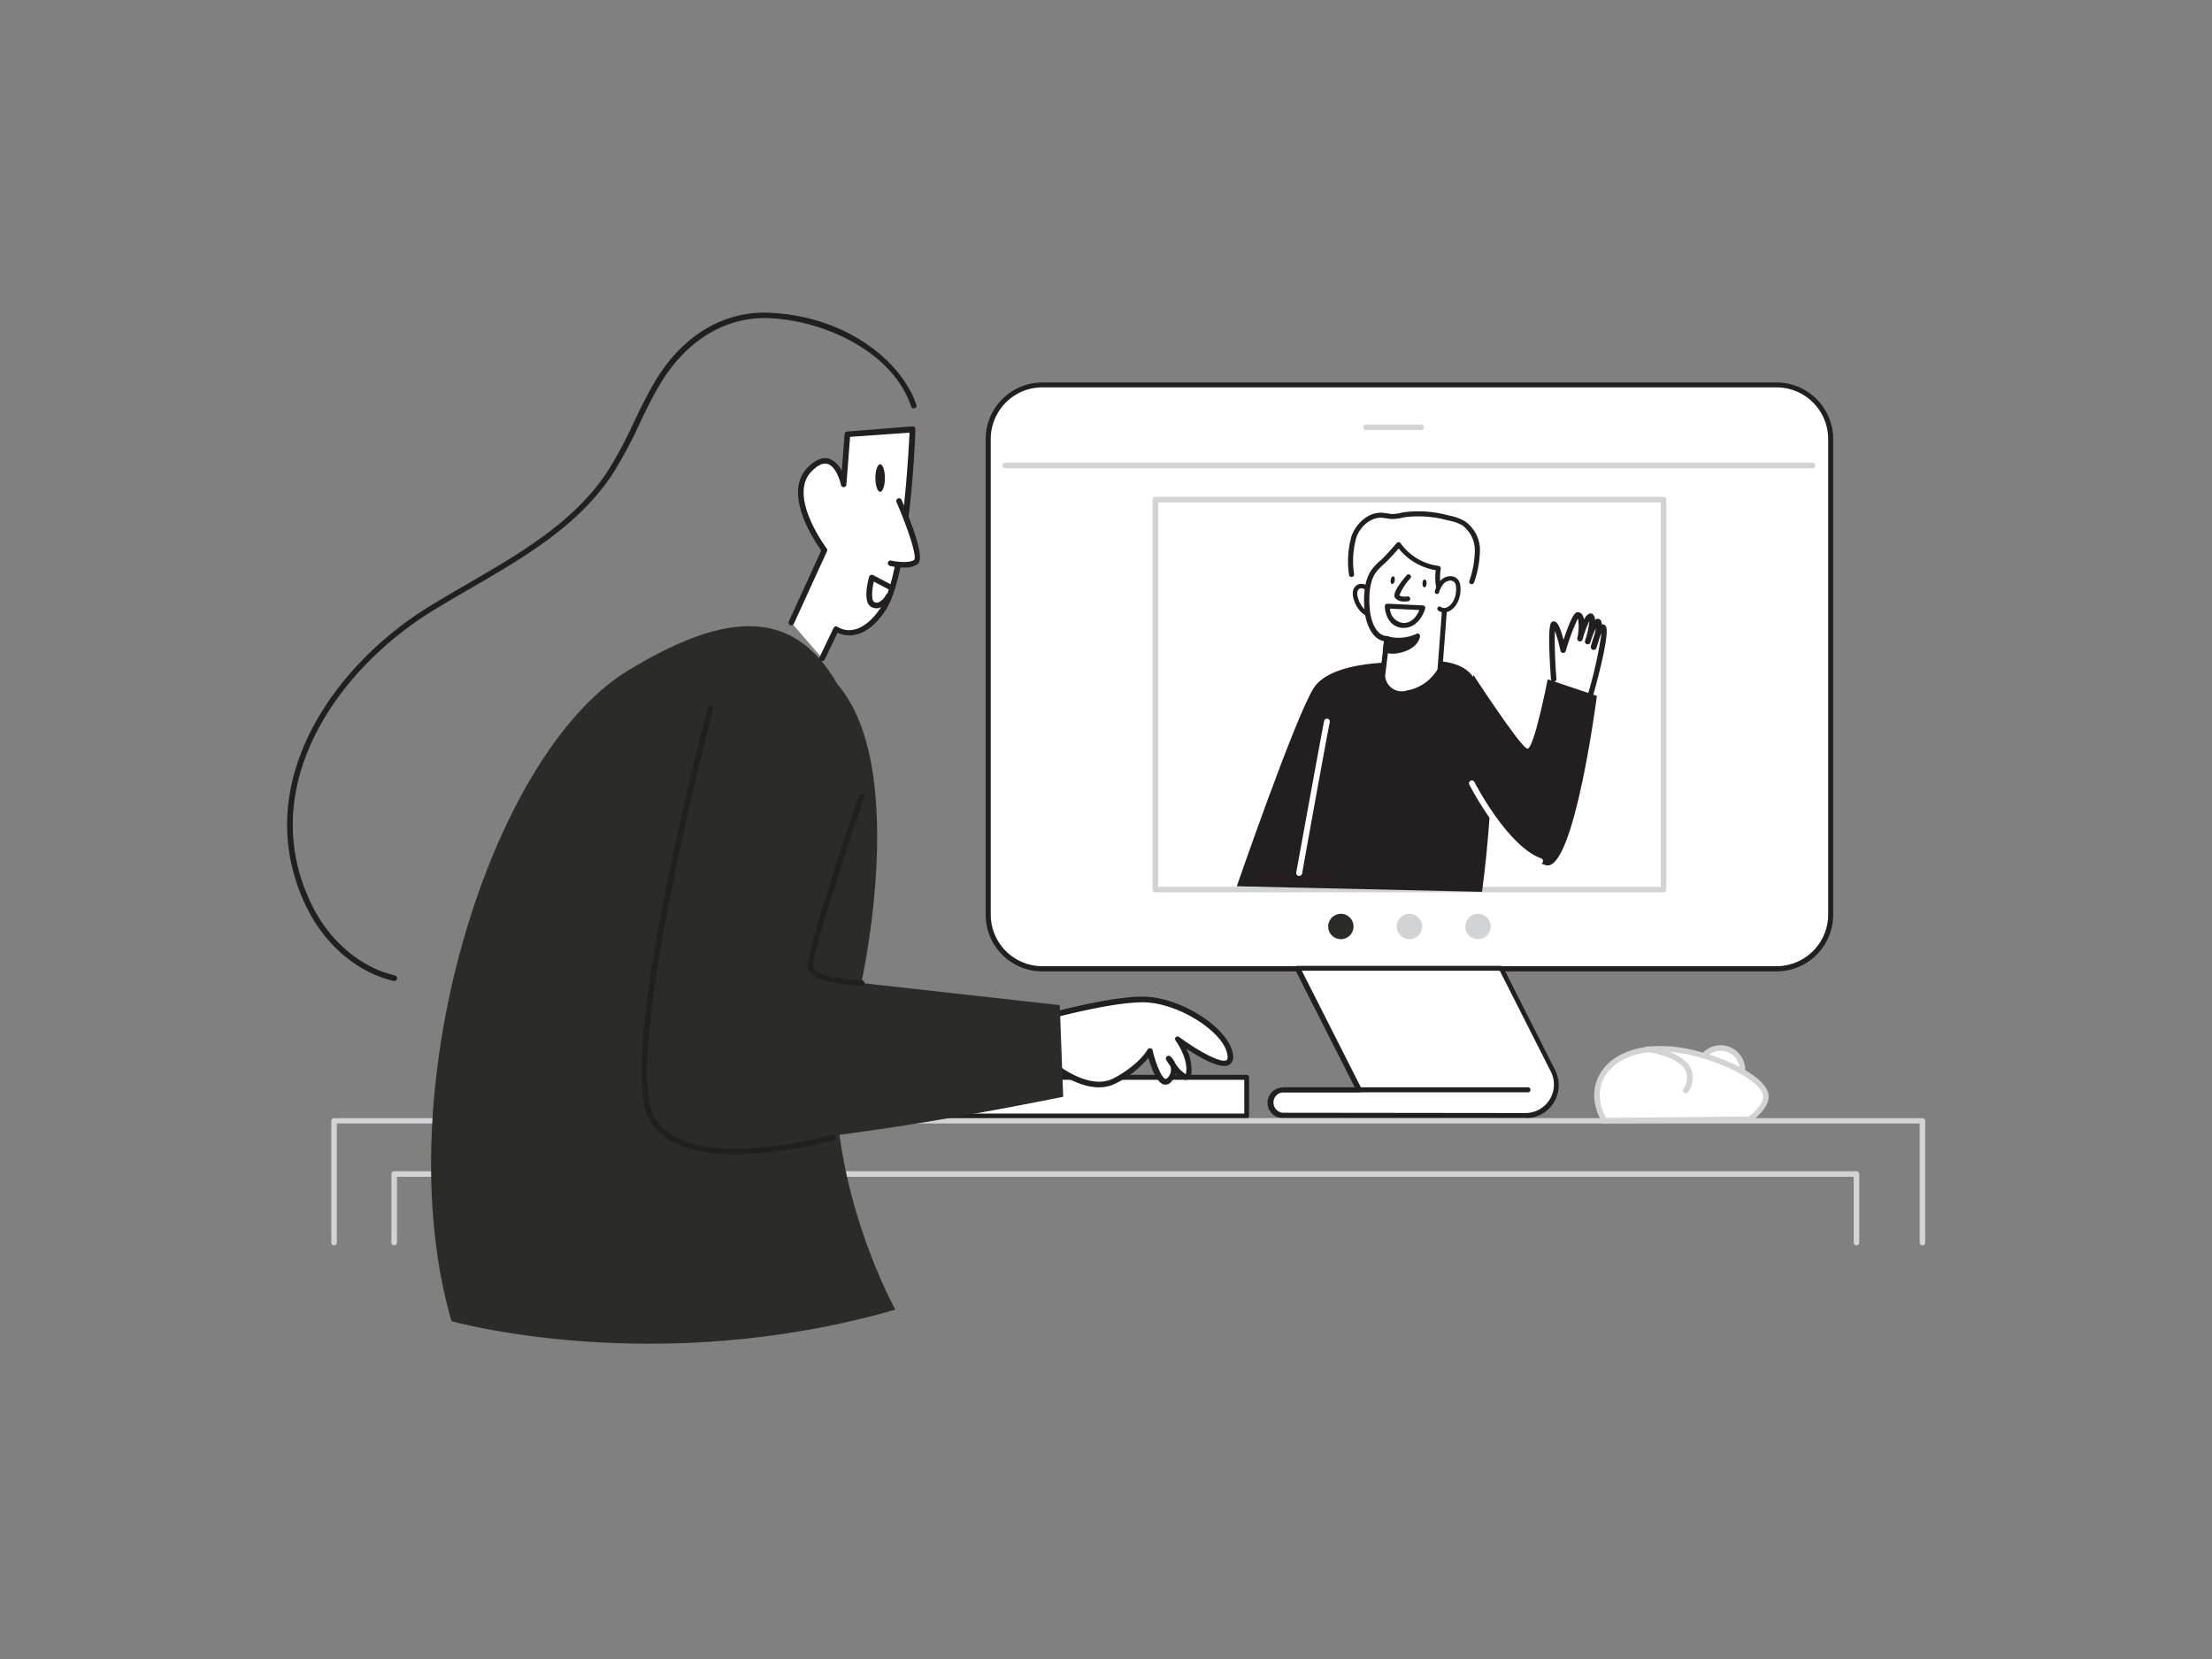 <svg id="_21" data-name="#21" xmlns="http://www.w3.org/2000/svg" viewBox="0 0 400 300"><rect x="0" y="0" width="400" height="300" fill="#808080" stroke="none"/><rect x="178.7" y="69.59" width="152.35" height="105.61" rx="9.79" fill="#fff"/><path d="M321.25,175.66H188.49a10.26,10.26,0,0,1-10.25-10.25v-86a10.26,10.26,0,0,1,10.25-10.25H321.25A10.26,10.26,0,0,1,331.5,79.38v86A10.26,10.26,0,0,1,321.25,175.66ZM188.49,70.05a9.33,9.33,0,0,0-9.33,9.33v86a9.34,9.34,0,0,0,9.33,9.34H321.25a9.35,9.35,0,0,0,9.34-9.34v-86a9.34,9.34,0,0,0-9.34-9.33Z" fill="#231f20"/><rect x="208.92" y="90.35" width="91.89" height="70.52" fill="#fff"/><path d="M300.82,161.37h-91.9a.5.5,0,0,1-.5-.5V90.35a.5.5,0,0,1,.5-.5h91.9a.5.5,0,0,1,.5.5v70.52A.5.5,0,0,1,300.82,161.37Zm-91.4-1h90.9V90.85h-90.9Z" fill="#d1d3d4"/><path d="M280.83,193.59l-9.37-18.51H234.64l11.13,22H232a2.3,2.3,0,0,0-2.3,2.31h0a2.3,2.3,0,0,0,2.3,2.3l43.86,0A5.61,5.61,0,0,0,280.83,193.59Z" fill="#fff"/><path d="M275.83,202.18h0l-43.86,0a2.76,2.76,0,0,1,0-5.52H245l-10.8-21.33a.48.48,0,0,1,0-.45.47.47,0,0,1,.39-.22h36.82a.47.47,0,0,1,.41.25l9.36,18.52a6,6,0,0,1-5.4,8.79ZM232,197.53a1.85,1.85,0,0,0,0,3.69l43.86.05h0a5.15,5.15,0,0,0,4.59-7.47h0l-9.24-18.26h-35.8l10.8,21.33a.46.46,0,0,1,0,.44.44.44,0,0,1-.39.22Z" fill="#231f20"/><path d="M276.19,197.53H232a.46.46,0,0,1,0-.91h44.23a.46.46,0,1,1,0,.91Z" fill="#231f20"/><path d="M253.69,119.78s-12.8-.57-16.13,4.64-13.91,35.85-13.91,35.85l44.35,1s2.69-19.5,1.16-27.6C267.38,124.21,268.94,118,253.69,119.78Z" fill="#231f20"/><path d="M248,108a4.07,4.07,0,0,0-.77-1.49,1.36,1.36,0,0,0-1.52-.39,1.27,1.27,0,0,0-.67,1,3,3,0,0,0,.18,1.26,5.07,5.07,0,0,0,1.17,2,2.91,2.91,0,0,0,2.12.88" fill="#fff"/><path d="M248.39,111.65a3.32,3.32,0,0,1-2.29-1,5.38,5.38,0,0,1-1.27-2.18,3.31,3.31,0,0,1-.19-1.42,1.69,1.69,0,0,1,.88-1.34,1.76,1.76,0,0,1,2,.48,4.41,4.41,0,0,1,.85,1.63.39.39,0,0,1-.24.51.4.4,0,0,1-.51-.25,3.54,3.54,0,0,0-.68-1.34,1,1,0,0,0-1.06-.31.9.9,0,0,0-.44.71,2.51,2.51,0,0,0,.16,1.08,4.68,4.68,0,0,0,1.07,1.87,2.53,2.53,0,0,0,1.82.76.4.4,0,1,1,0,.8Z" fill="#231f20"/><path d="M250.8,115.52l-.81,6.67s.24,3.8,4.43,3.13a8.42,8.42,0,0,0,5.94-4.15l.87-11.6c0-.49-1.72-2.57-1.15-6.8a10.33,10.33,0,0,1-7.17-4.28s-2,2.35-2.82,3.07a9.79,9.79,0,0,0-1.75,1.83c-1.33,1.92-1.35,5.1-1.09,7.32C247.47,112.57,248.48,115.52,250.8,115.52Z" fill="#fff"/><path d="M253.48,125.86a3.87,3.87,0,0,1-2.49-.8,4.31,4.31,0,0,1-1.46-2.84l.76-6.28c-2.3-.39-3.27-3.37-3.49-5.17-.18-1.53-.43-5.33,1.16-7.64a10.86,10.86,0,0,1,1.83-1.92c.8-.69,2.75-3,2.77-3a.47.47,0,0,1,.38-.16.45.45,0,0,1,.36.22,10,10,0,0,0,6.84,4.07.45.45,0,0,1,.3.18.39.39,0,0,1,.09.33,9.89,9.89,0,0,0,.88,5.9,1.82,1.82,0,0,1,.28.87h0s0,.36-.88,11.6a.47.47,0,0,1,0,.17,8.84,8.84,0,0,1-6.28,4.4A6,6,0,0,1,253.48,125.86Zm-3-3.62a3,3,0,0,0,3.91,2.63,8.08,8.08,0,0,0,5.56-3.84c.09-1.11.86-11.4.87-11.49s-.11-.25-.2-.43a10.82,10.82,0,0,1-1-6,10.89,10.89,0,0,1-6.7-3.93,36.19,36.19,0,0,1-2.49,2.67,10.34,10.34,0,0,0-1.68,1.75c-1.41,2-1.17,5.59-1,7,.19,1.63,1.06,4.4,3.09,4.41a.45.45,0,0,1,.45.51l-.81,6.66Z" fill="#231f20"/><path d="M250.49,117.55a4.91,4.91,0,0,0,3.3-.1c2.4-.79,2.57-2.41,2.57-2.41a8.12,8.12,0,0,1-5.56.48Z" fill="#231f20"/><path d="M251.88,118.21a4.62,4.62,0,0,1-1.47-.23.44.44,0,0,1-.22-.1.47.47,0,0,1-.13-.45l.3-2a.46.46,0,0,1,.19-.3.45.45,0,0,1,.34-.07,7.74,7.74,0,0,0,5.24-.43.45.45,0,0,1,.46,0,.44.44,0,0,1,.2.42c0,.08-.23,1.91-2.86,2.78A6.62,6.62,0,0,1,251.88,118.21Zm-.9-1a5.11,5.11,0,0,0,2.67-.2,3.83,3.83,0,0,0,1.84-1.17,9.56,9.56,0,0,1-4.32.18Z" fill="#231f20"/><path d="M254.66,104.3s-2.51,3-2.07,3.58,1.92.41,1.92.41" fill="#fff"/><path d="M254,108.77a2.1,2.1,0,0,1-1.72-.64c-.44-.59.27-2,2.09-4.11a.44.44,0,1,1,.67.57,9.88,9.88,0,0,0-2,3.1,2.53,2.53,0,0,0,1.47.16.45.45,0,0,1,.5.38.45.45,0,0,1-.38.5A5.45,5.45,0,0,1,254,108.77Z" fill="#231f20"/><ellipse cx="251.84" cy="104.9" rx="0.7" ry="0.37" transform="translate(109.49 337.64) rotate(-81.16)" fill="#231f20"/><ellipse cx="257.59" cy="105.5" rx="0.7" ry="0.37" transform="translate(143.66 359.47) rotate(-88.11)" fill="#231f20"/><path d="M259.87,107a4.81,4.81,0,0,1,.78-1.57,2.08,2.08,0,0,1,1.75-.84,1.39,1.39,0,0,1,1.05.59,2,2,0,0,1,.25.8c.19,1.49-.35,3.41-1.76,4.15a1.5,1.5,0,0,1-1.58,0" fill="#fff"/><path d="M261.09,110.73a1.58,1.58,0,0,1-1-.32.4.4,0,1,1,.5-.62,1.14,1.14,0,0,0,1.14,0c1.24-.65,1.72-2.41,1.55-3.75a1.39,1.39,0,0,0-.19-.64,1,1,0,0,0-.74-.41,1.76,1.76,0,0,0-1.41.7,4.32,4.32,0,0,0-.71,1.45.4.4,0,0,1-.5.25.39.39,0,0,1-.26-.5,5.1,5.1,0,0,1,.85-1.7,2.51,2.51,0,0,1,2.09-1,1.75,1.75,0,0,1,1.35.77,2.23,2.23,0,0,1,.31,1c.21,1.64-.4,3.74-2,4.55A2.2,2.2,0,0,1,261.09,110.73Z" fill="#231f20"/><path d="M250.87,109.59l6.42.31s-.93,3.41-3.67,3.18S250.87,109.59,250.87,109.59Z" fill="#fff"/><path d="M253.88,113.54l-.29,0c-2.49-.2-3.16-2.66-3.17-3.92a.45.45,0,0,1,.14-.33.5.5,0,0,1,.33-.12l6.43.31a.44.44,0,0,1,.33.18.43.43,0,0,1,.07.38C257.38,111.27,256.15,113.54,253.88,113.54Zm-2.53-3.48a2.69,2.69,0,0,0,2.31,2.58c1.73.14,2.65-1.46,3-2.33Z" fill="#231f20"/><path d="M234.91,158.39h-.09a.53.53,0,0,1-.42-.6c.5-2.74,4.87-26.76,5.06-27.45a.51.51,0,0,1,.63-.36.52.52,0,0,1,.37.63c-.17.65-3.7,20-5,27.36A.52.52,0,0,1,234.91,158.39Z" fill="#fff"/><path d="M266.44,122.06s8.55,13.12,9.75,13.32,3.68-12.54,3.68-12.54l8.9,3s-4.11,31.93-9.22,30.62-15.38-16.52-15.38-16.52Z" fill="#231f20"/><path d="M278.42,156.17a.57.57,0,0,1-.18,0c-6.41-2.41-12.26-13.75-12.51-14.23a.52.52,0,1,1,.92-.47c.06.11,5.91,11.47,12,13.74a.51.51,0,0,1-.18,1Z" fill="#fff"/><path d="M281,122.76s-.68-9.85,0-9.91,1.71,4.7,1.71,4.7,2-6.43,2.65-6.4.86,1.31.4,4.32c0,0,1.22-4.46,2-4s-.58,4.56-.58,4.56,1.27-4,1.89-3.59-.81,4.54-.81,4.54,1.15-4.3,1.78-3.44-1.61,9.47-2.29,11.87" fill="#fff"/><path d="M287.7,125.9a.34.34,0,0,1-.14,0,.49.49,0,0,1-.34-.61,78.3,78.3,0,0,0,2.39-10.83c-.11.24-.23.53-.35.86-.15.52-.34,1.13-.58,1.83a.5.5,0,0,1-1-.29c.2-.74.39-1.34.57-1.82s.26-1,.33-1.44a20.29,20.29,0,0,0-1,2.57h0a.49.49,0,0,1-.63.32.5.5,0,0,1-.32-.63v0a15.74,15.74,0,0,0,.78-3.57,17.87,17.87,0,0,0-1.22,3.33.49.49,0,0,1-.58.36.51.51,0,0,1-.39-.57,8.92,8.92,0,0,0,.13-3.6,39.06,39.06,0,0,0-2.21,5.91.47.47,0,0,1-.5.35.49.49,0,0,1-.46-.39,28.69,28.69,0,0,0-1-3.6c-.09,1.69,0,5.33.27,8.66a.5.5,0,0,1-.46.54.52.52,0,0,1-.53-.47c-.72-10.34-.07-10.39.46-10.44.32,0,.93-.08,1.82,3.33,1.67-5.08,2.27-5,2.6-5a1,1,0,0,1,.72.37,1.93,1.93,0,0,1,.37,1,2.16,2.16,0,0,1,.87-1.06.71.71,0,0,1,.65,0,1.26,1.26,0,0,1,.46,1.09.8.8,0,0,1,.26-.16.65.65,0,0,1,.59.05c.13.07.38.22.39.92h0a.72.72,0,0,1,.72.3c.89,1.21-1.9,11.18-2.22,12.31A.49.49,0,0,1,287.7,125.9Z" fill="#231f20"/><path d="M266.14,105.63l-.13,0a.46.46,0,0,1-.31-.57,17.27,17.27,0,0,0,1-5.53,5.58,5.58,0,0,0-2.33-4.57,8.13,8.13,0,0,0-2.55-.86,20.06,20.06,0,0,0-7.61-.6l-.62.12a7.91,7.91,0,0,1-2,.23,9.25,9.25,0,0,1-.92-.12,6.31,6.31,0,0,0-.76-.1c-2.15-.13-4,1.7-4.65,3.59a16,16,0,0,0-.4,6.63.46.46,0,0,1-.42.49.45.45,0,0,1-.49-.42,16.43,16.43,0,0,1,.46-7c.8-2.22,3-4.38,5.57-4.19a6,6,0,0,1,.84.11c.27,0,.54.09.81.11a7.15,7.15,0,0,0,1.74-.22l.64-.12a20.75,20.75,0,0,1,8,.61,9.15,9.15,0,0,1,2.83,1,6.34,6.34,0,0,1,2.78,5.32,18.26,18.26,0,0,1-1.07,5.82A.45.45,0,0,1,266.14,105.63Z" fill="#231f20"/><path d="M327.78,84.67h-146a.51.51,0,0,1-.5-.5.5.5,0,0,1,.5-.5h146a.5.5,0,0,1,.5.5A.5.5,0,0,1,327.78,84.67Z" fill="#d1d3d4"/><circle cx="242.47" cy="167.54" r="2.3" fill="#2b2c28"/><circle cx="254.87" cy="167.54" r="2.3" fill="#d1d3d4"/><circle cx="267.27" cy="167.54" r="2.3" fill="#d1d3d4"/><path d="M257,77.76H247a.5.5,0,0,1,0-1h10a.5.5,0,0,1,0,1Z" fill="#d1d3d4"/><path d="M335.71,225.2a.5.5,0,0,1-.5-.5V212.8H71.78v11.9a.5.5,0,0,1-.5.5.5.5,0,0,1-.5-.5V212.3a.5.5,0,0,1,.5-.5H335.71a.51.51,0,0,1,.5.5v12.4A.5.5,0,0,1,335.71,225.2Z" fill="#d1d3d4"/><rect x="159.55" y="194.81" width="65.87" height="7.02" fill="#fff"/><path d="M225.41,202.29H159.55a.47.47,0,0,1-.46-.46v-7a.46.46,0,0,1,.46-.46h65.86a.45.45,0,0,1,.46.46v7A.46.46,0,0,1,225.41,202.29ZM160,201.37h65v-6.11H160Z" fill="#231f20"/><circle cx="311.14" cy="193.46" r="3.93" fill="#fff"/><path d="M311.14,197.89a4.44,4.44,0,1,1,4.44-4.43A4.44,4.44,0,0,1,311.14,197.89Zm0-7.87a3.44,3.44,0,1,0,3.44,3.44A3.44,3.44,0,0,0,311.14,190Z" fill="#d1d3d4"/><path d="M290.14,202.66s-2.68-4-.48-8,7.48-5.47,13.33-4.8,14.87,4.32,16.21,7.77c.87,2.24-2.78,4.8-2.78,4.8Z" fill="#fff"/><path d="M290.14,203.16a.48.48,0,0,1-.41-.22c-.12-.17-2.83-4.33-.51-8.57,2.15-3.91,7.31-5.8,13.83-5.05,5.61.64,15.1,4.19,16.62,8.08,1,2.57-2.8,5.27-3,5.39a.75.75,0,0,1-.29.09l-26.27.28Zm10.17-13c-4.83,0-8.56,1.68-10.21,4.7-1.74,3.18-.17,6.44.32,7.31l25.83-.28c1-.73,3.05-2.65,2.48-4.12-1.21-3.12-9.84-6.77-15.79-7.45A24.22,24.22,0,0,0,300.31,190.15Z" fill="#d1d3d4"/><path d="M297.81,189.72s10.65,1.24,7,7.48" fill="#fff"/><path d="M304.81,197.7a.59.59,0,0,1-.25-.07.51.51,0,0,1-.18-.69,3.37,3.37,0,0,0,.42-3.34c-1.34-2.68-7-3.38-7-3.39a.49.49,0,0,1-.44-.55.5.5,0,0,1,.55-.44c.26,0,6.24.77,7.82,3.93a4.38,4.38,0,0,1-.44,4.3A.51.51,0,0,1,304.81,197.7Z" fill="#d1d3d4"/><path d="M347.64,225.2a.5.5,0,0,1-.5-.5V203.16H60.91V224.7a.5.5,0,0,1-.5.5.5.5,0,0,1-.5-.5v-22a.5.5,0,0,1,.5-.5H347.64a.5.5,0,0,1,.5.5v22A.5.5,0,0,1,347.64,225.2Z" fill="#d1d3d4"/><path d="M190.3,192.5s6.45,5.52,11.36,2.91S208,190,208,190s1.68,7.21,3.52,5.22a2.65,2.65,0,0,0-.15-3.83s3.38,5.36,3.68,2.45-2-6-2-6,10,7.36,9.51,2.91-9.2-10.12-15.8-10.12-18.87,3.53-18.87,3.53" fill="#fff"/><path d="M198.72,196.62c-4.32,0-8.52-3.55-8.74-3.74a.5.5,0,1,1,.65-.76c.06,0,6.24,5.27,10.79,2.85s6.07-5.12,6.08-5.15a.5.5,0,0,1,.51-.27.49.49,0,0,1,.42.38c.55,2.34,1.6,5,2.33,5.17,0,0,.15,0,.35-.18a2,2,0,0,0,.53-2.12c-.28-.39-.53-.77-.74-1.11a.49.49,0,0,1,.1-.65.5.5,0,0,1,.66,0,3.55,3.55,0,0,1,.85,1.22,6.11,6.11,0,0,0,1.92,2s0-.14.08-.42c.28-2.68-1.88-5.6-1.9-5.63a.51.51,0,0,1,0-.66.53.53,0,0,1,.66,0c2.86,2.12,7.4,4.8,8.51,4.17.18-.1.25-.37.2-.8-.44-4.25-9-9.67-15.3-9.67-6.45,0-18.61,3.47-18.73,3.51a.5.5,0,0,1-.28-1c.5-.14,12.42-3.54,19-3.54,6.82,0,15.81,5.83,16.3,10.57a1.64,1.64,0,0,1-.7,1.77c-1.53.87-5.33-1.33-7.73-2.92a8.46,8.46,0,0,1,.91,4.32q-.12,1.13-.84,1.29c-.58.14-1.3-.38-2-1.12a3.22,3.22,0,0,1-.84,1.5,1.28,1.28,0,0,1-1.33.47c-1.31-.35-2.28-3.08-2.77-4.82a18.2,18.2,0,0,1-5.85,4.61A6.7,6.7,0,0,1,198.72,196.62Z" fill="#231f20"/><path d="M161.91,236.82s-12.11-21.62-10.73-46,12-34.06,4.15-58-22-23.53-41.68-11.62c-25.38,15.35-43.92,76.75-32,117.71C81.69,238.91,118.46,249.35,161.91,236.82Z" fill="#2b2c28"/><path d="M127.56,139.11c0,1.23-12.58,60.75-4.3,66.28s69-7.06,69-7.06l-.62-16.57-35.89-4s10.13-45.08-7.67-57S127.56,139.11,127.56,139.11Z" fill="#2b2c28"/><path d="M133,208.75c-6.58,0-13.08-1.45-15.68-6.51-5.85-11.39,10-71.74,10.7-74.3a.5.5,0,0,1,.61-.36.5.5,0,0,1,.35.61c-.16.63-16.45,62.54-10.77,73.59,5.57,10.86,32,3.51,32.24,3.43a.5.5,0,0,1,.28,1A73.49,73.49,0,0,1,133,208.75Z" fill="#231f20"/><path d="M155.79,178.27h0c-1.5-.05-9-.46-9.67-3.14-.63-2.52,8.2-28.34,9.21-31.27a.51.51,0,0,1,.64-.31.5.5,0,0,1,.31.63c-3.78,11-9.61,29-9.19,30.71.36,1.44,5.32,2.26,8.73,2.38a.5.5,0,0,1,0,1Z" fill="#231f20"/><path d="M148.65,119l2.53-5.3s4.15,3,8.52-3.68S165,77.59,165,77.59l-11.73.92-.7,9S151,80.13,146.35,85s2.76,14.5,2.76,14.5l-6,13.11" fill="#fff"/><path d="M148.65,119.52a.54.54,0,0,1-.21,0,.5.5,0,0,1-.24-.67l2.53-5.29a.5.5,0,0,1,.75-.19,3.92,3.92,0,0,0,2.86.5c1.73-.33,3.4-1.7,4.94-4,3.89-6,5-27.84,5.19-31.63L153.72,79l-.66,8.55a.5.5,0,0,1-1,.07c-.2-.91-1-3.34-2.43-3.73-.82-.23-1.81.25-2.94,1.43-4.25,4.47,2.73,13.76,2.8,13.85a.52.52,0,0,1,.06.51l-6,13.12a.5.5,0,0,1-.66.25.51.51,0,0,1-.25-.67l5.87-12.84c-1.16-1.59-7-10.21-2.55-14.91,1.4-1.47,2.72-2,3.93-1.7a4.13,4.13,0,0,1,2.32,2.25l.52-6.68a.49.49,0,0,1,.46-.46L165,77.1a.54.54,0,0,1,.39.13.5.5,0,0,1,.15.38c0,1.06-1,26-5.37,32.7-1.71,2.61-3.6,4.12-5.62,4.49a5.08,5.08,0,0,1-3.09-.38l-2.31,4.81A.49.49,0,0,1,148.65,119.52Z" fill="#231f20"/><path d="M162.58,90.6s4.35,10,3.07,11-4.6.25-4.6.25" fill="#fff"/><path d="M163.45,102.63a12,12,0,0,1-2.51-.29.5.5,0,0,1-.38-.6.49.49,0,0,1,.6-.37c1.2.27,3.39.47,4.18-.16.48-.69-1.27-5.94-3.22-10.41a.5.5,0,1,1,.92-.4c1.68,3.86,4.3,10.49,2.92,11.59A4.1,4.1,0,0,1,163.45,102.63Z" fill="#231f20"/><ellipse cx="159.16" cy="86.44" rx="0.86" ry="2.49" fill="#231f20"/><path d="M71.29,177.38l-.11,0c-6.52-1.5-12.41-6.5-15.76-13.37-10.47-21.51,4.2-43.27,22.26-54.38,2.27-1.39,4.63-2.76,6.91-4.09,9.33-5.41,19-11,25-19.88a71,71,0,0,0,5-9.26c1.25-2.59,2.54-5.26,4.07-7.77,4.87-8,12.24-12.38,20.26-12.08,14,.51,24.09,8.74,26.77,16.6a.5.5,0,1,1-.94.32C161.44,63.6,149,57.9,138.93,57.53c-7.64-.27-14.69,3.95-19.37,11.61-1.5,2.45-2.78,5.11-4,7.68a72.41,72.41,0,0,1-5.11,9.38c-6.16,9.06-15.91,14.72-25.34,20.19-2.28,1.32-4.63,2.69-6.89,4.07-17.68,10.89-32.08,32.14-21.88,53.09,3.21,6.6,8.85,11.4,15.08,12.84a.5.5,0,0,1,.38.6A.51.51,0,0,1,71.29,177.38Z" fill="#231f20"/><path d="M158.56,110a2,2,0,0,1-1-.25c-1.59-.83-.61-4.67-.4-5.43a.49.49,0,0,1,.28-.33.5.5,0,0,1,.43,0l3.6,1.88a.5.5,0,1,1-.46.88l-3-1.58c-.38,1.67-.45,3.41.06,3.68a1,1,0,0,0,.79.08,3,3,0,0,0,1.35-1.35.5.5,0,0,1,.67-.23.49.49,0,0,1,.22.67,4,4,0,0,1-1.93,1.86A1.86,1.86,0,0,1,158.56,110Z" fill="#231f20"/></svg>